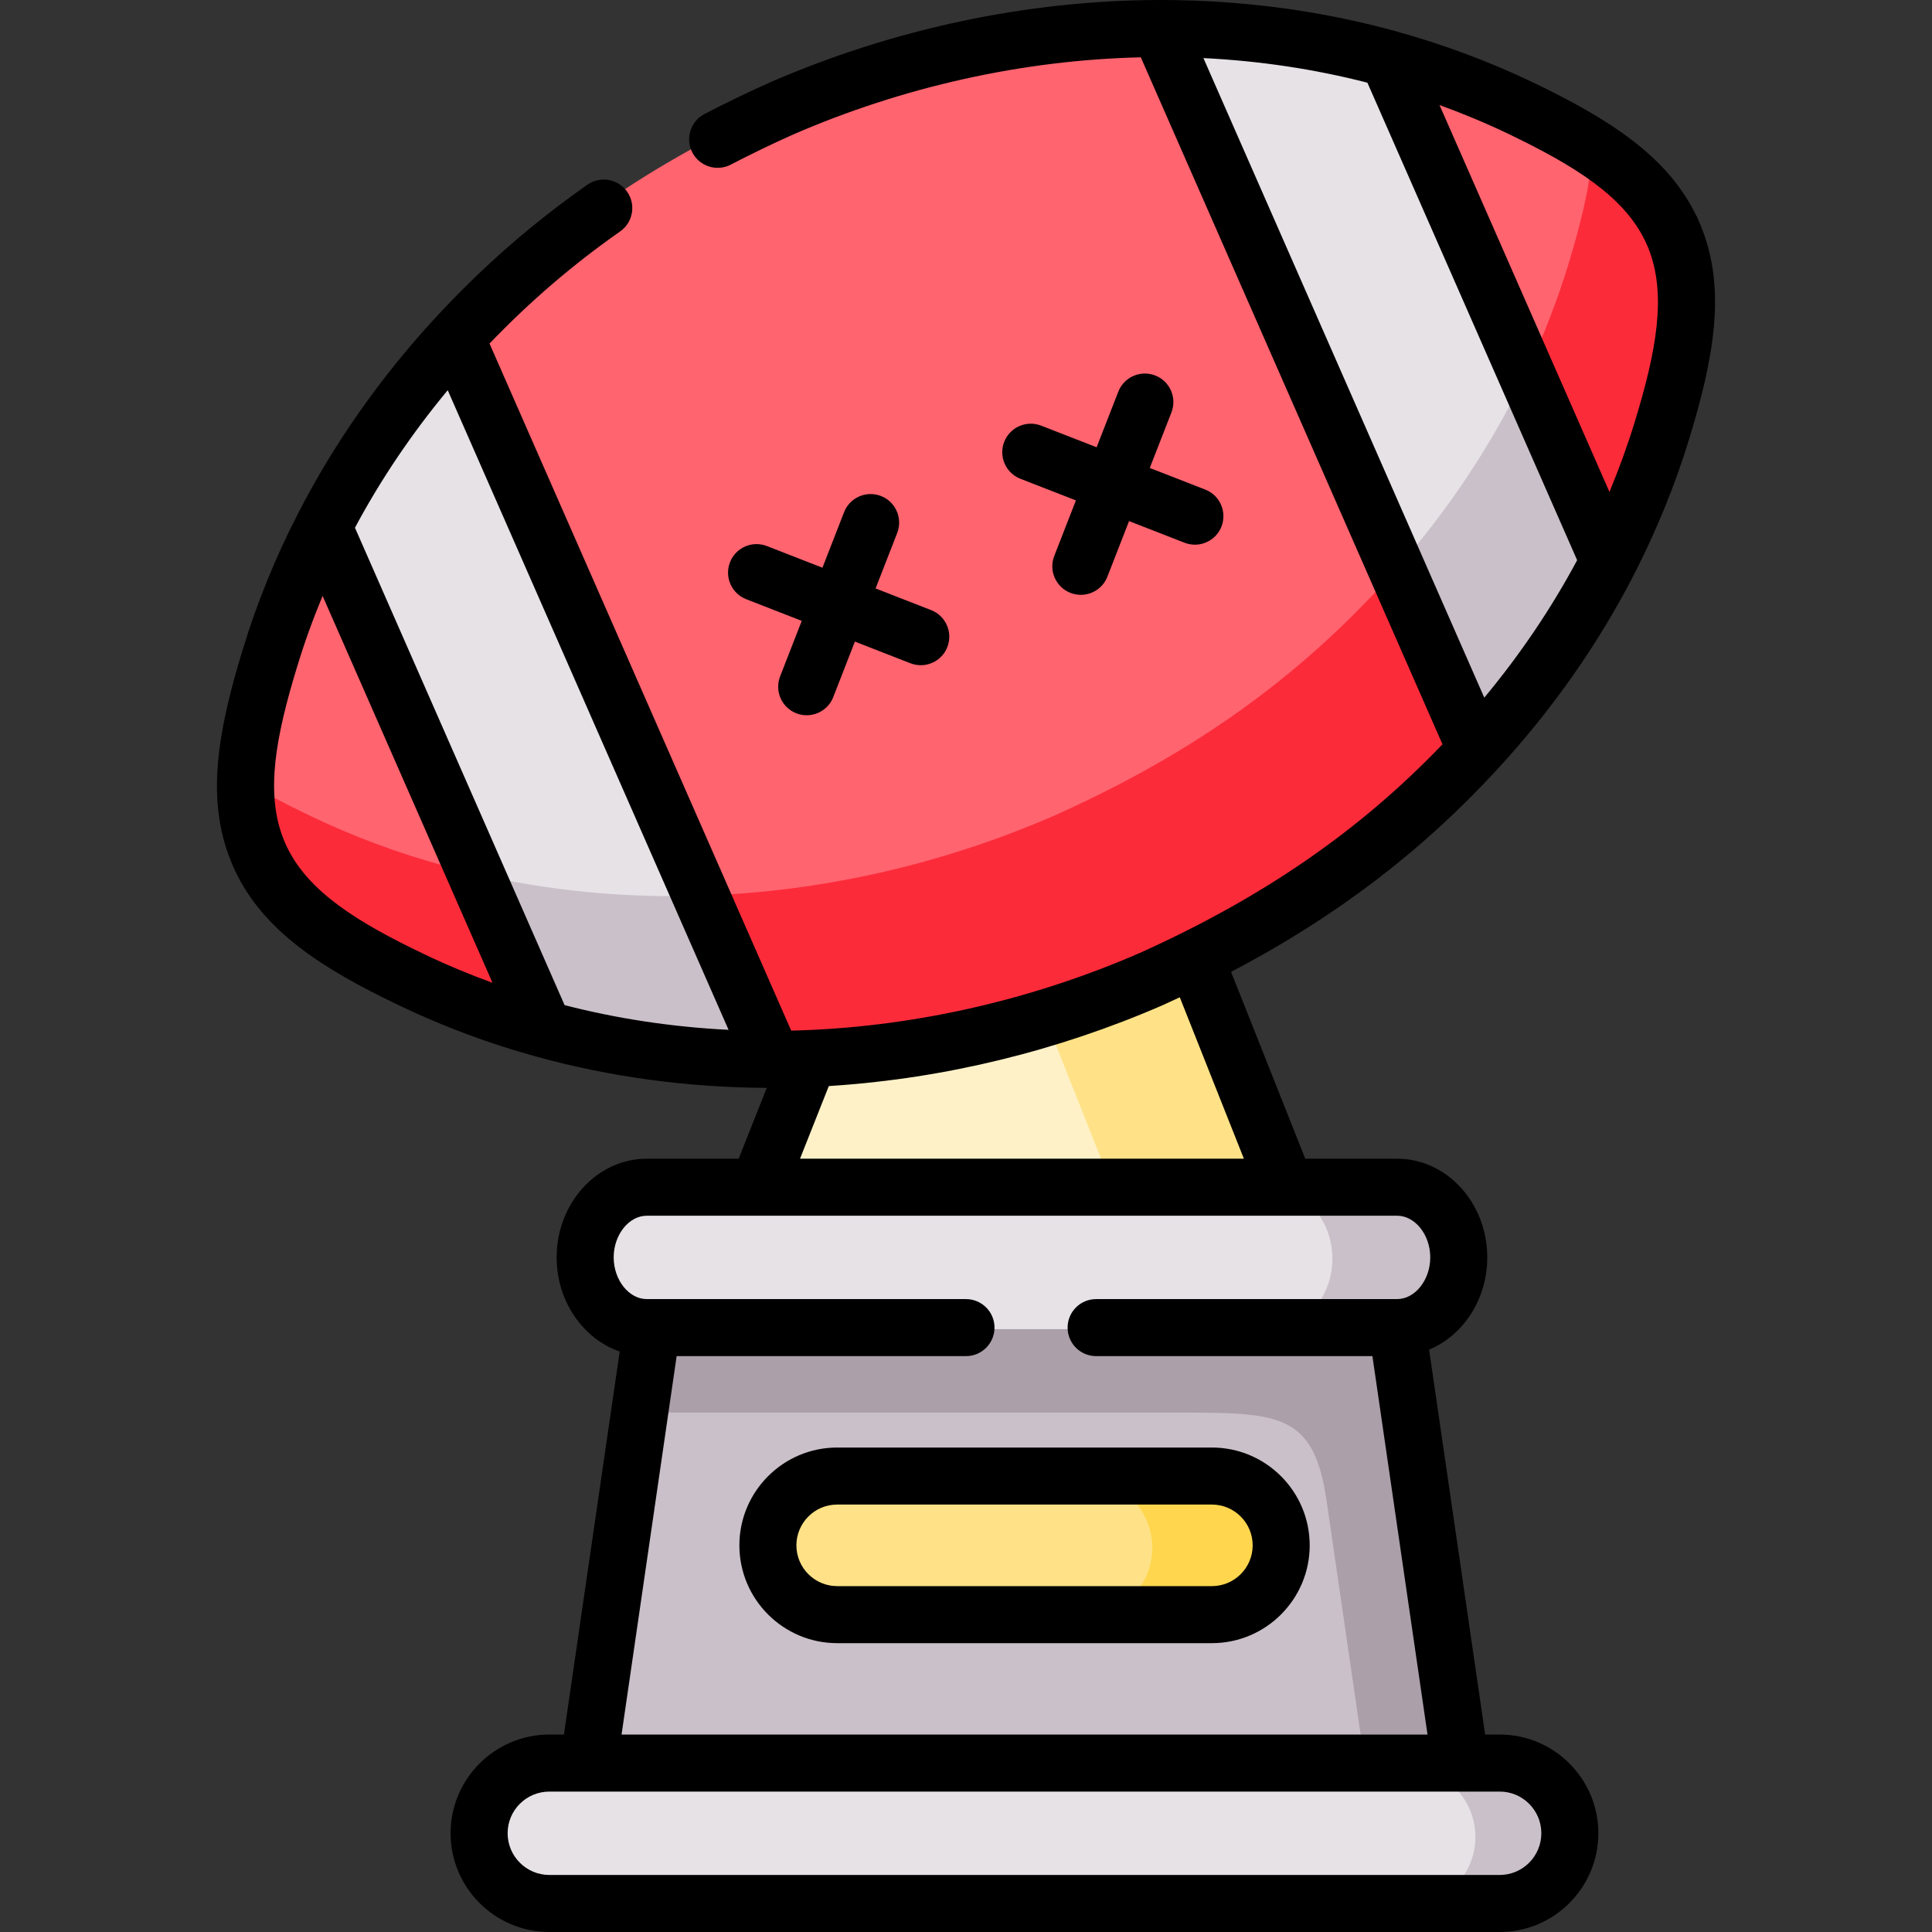 <svg id="Layer_1" enable-background="new 0 0 512 512" height="512" viewBox="0 0 512 512" width="512" xmlns="http://www.w3.org/2000/svg"><rect x="0" y="0" width="512" height="512" fill="#333333" stroke="none"/><g clip-rule="evenodd" fill-rule="evenodd"><path d="m268.081 224.338-53.907 56.295-13.59 34.238 70.318 37.369 70.347-37.369-24.219-60.906z" fill="#fff1c7"/><path d="m84.735 139.07c9.402-18.3 21.34-35.149 35.302-50.29 25.016-27.094 53.138-45.878 86.644-60.934 31.911-13.889 66.472-21.289 100.833-21.346 20.6-.028 41.114 2.561 60.944 8.026 12.081 3.33 23.905 7.684 35.33 13.149 19.944 9.563 33.706 18.585 40.202 32.388l.114.256.142.313c.057.114.114.256.171.37l.142.342.142.342.114.256c5.755 14.116 3.134 30.339-3.334 51.485-3.704 12.096-8.491 23.736-14.189 34.864-9.402 18.272-21.369 35.149-35.33 50.261-24.987 27.123-53.138 45.878-86.616 60.934-31.939 13.889-66.5 21.317-100.862 21.374-20.571.028-41.114-2.59-60.944-8.054-12.081-3.301-23.876-7.684-35.302-13.149-19.973-9.534-33.706-18.585-40.202-32.36l-.114-.256-.171-.342-.142-.342c-.057-.114-.114-.228-.142-.37l-.142-.313-.114-.285c-5.784-14.088-3.163-30.311 3.334-51.457 3.677-12.094 8.463-23.763 14.19-34.862zm-17.522 86.321" fill="#ff646f"/><path d="m370.88 352.24-99.978-18.699-98.582 18.699-16.896 115.891 116.646 19.154 115.706-19.154z" fill="#cac0c9"/><path d="m387.776 468.131h-232.352-10.457c-10.286 0-18.719 8.396-18.719 18.67s8.434 18.699 18.719 18.699h253.265c10.286 0 18.691-8.424 18.691-18.699 0-10.274-8.405-18.67-18.691-18.67z" fill="#e6e2e6"/><path d="m319.11 314.871h-48.208-47.012-52.938c-9.032 0-16.44 8.396-16.44 18.67s7.408 18.699 16.44 18.699h1.368 198.56c9.032 0 16.44-8.424 16.44-18.699 0-10.246-7.408-18.67-16.44-18.67z" fill="#e6e2e6"/><path d="m336.661 314.871c9.032 0 16.44 8.424 16.44 18.67 0 5.721-2.279 10.844-5.869 14.287-2.849 2.732-6.553 4.411-10.571 4.411h34.219c9.032 0 16.44-8.424 16.44-18.699 0-10.246-7.408-18.67-16.44-18.67h-34.219z" fill="#cac0c9"/><path d="m336.661 352.24h-164.341l-3.22 22.114h144.853c25.671 0 34.304.768 37.609 23.366l10.257 70.412h25.956l-16.895-115.892z" fill="#ab9faa"/><path d="m387.776 468.131h-15.386c2.45.028 4.815.512 6.952 1.395 6.81 2.789 11.653 9.506 11.653 17.276 0 10.274-8.434 18.699-18.719 18.699h25.956c10.286 0 18.691-8.424 18.691-18.699 0-10.274-8.405-18.67-18.691-18.67h-10.456z" fill="#cac0c9"/><path d="m221.668 391.743c-10.172 0-18.463 8.282-18.463 18.442 0 10.132 8.291 18.442 18.463 18.442h99.864c10.172 0 18.463-8.31 18.463-18.442 0-10.16-8.291-18.442-18.463-18.442z" fill="#ffe287"/><path d="m321.532 391.743h-34.618c10.172 0 18.463 8.282 18.463 18.442 0 10.132-8.291 18.442-18.463 18.442h34.618c10.172 0 18.463-8.31 18.463-18.442 0-10.16-8.291-18.442-18.463-18.442z" fill="#ffd64d"/><path d="m305.349 259.487c-9.26 4.013-18.719 7.514-28.321 10.417l17.864 44.968h24.218 17.551 4.587l-24.218-60.906c-3.818 1.906-7.721 3.728-11.681 5.521z" fill="#ffe287"/><path d="m120.037 88.78c-13.961 15.141-25.899 31.99-35.302 50.29l58.807 133.736c19.83 5.464 40.373 8.083 60.944 8.054z" fill="#e6e2e6"/><path d="m307.514 6.5 84.45 192.052c13.961-15.113 25.928-31.99 35.33-50.261l-58.836-133.765c-19.83-5.464-40.344-8.054-60.944-8.026z" fill="#e6e2e6"/><path d="m117.7 229.432c-12.081-3.301-23.905-7.684-35.33-13.149-6.867-3.273-12.992-6.489-18.349-9.876-.171 6.831.769 13.092 3.191 18.983l.114.285.142.313.142.37.142.342.171.342.114.256c6.496 13.775 20.229 22.825 40.202 32.36 11.425 5.464 23.221 9.847 35.302 13.149l-18.206-41.41c-2.563-.599-5.099-1.253-7.635-1.965z" fill="#fc2b3a"/><path d="m178.645 237.486c-17.95.028-35.871-1.964-53.309-6.091l18.206 41.41c19.83 5.464 40.373 8.083 60.944 8.054l-19.118-43.488c-2.222.059-4.472.115-6.723.115z" fill="#cac0c9"/><path d="m279.478 216.113c-29.831 12.978-61.97 20.321-94.109 21.26l19.118 43.488c3.248-.028 6.468-.085 9.687-.228 21.198-.882 42.368-4.525 62.853-10.73 9.602-2.903 19.061-6.404 28.321-10.417 3.96-1.793 7.864-3.615 11.682-5.521 28.435-14.088 52.91-31.506 74.934-55.413l-21.284-48.44c-1.51 1.708-3.02 3.415-4.559 5.066-25.015 27.123-53.137 45.907-86.643 60.935z" fill="#fc2b3a"/><path d="m401.424 104.917c-8.348 16.251-18.748 31.392-30.743 45.195l21.284 48.44c13.961-15.113 25.928-31.99 35.33-50.261l-22.281-50.66c-1.14 2.448-2.337 4.867-3.59 7.286z" fill="#cac0c9"/><path d="m415.641 70.053c-2.906 9.477-6.468 18.67-10.628 27.578l22.281 50.66c5.727-11.128 10.485-22.768 14.189-34.864 6.468-21.146 9.089-37.397 3.334-51.485l-.114-.256-.142-.342-.142-.342-.171-.37-.142-.313-.114-.256c-4.274-9.05-11.653-16.052-21.853-22.512-.287 9.534-2.737 20.178-6.498 32.502z" fill="#fc2b3a"/></g><path d="m306.147 99.508c-3.888-1.515-8.269.407-9.785 4.296l-5.742 14.727-14.707-5.731c-3.89-1.516-8.269.409-9.784 4.298s.409 8.27 4.298 9.785l14.703 5.729-5.74 14.722c-1.516 3.889.407 8.27 4.295 9.787.902.351 1.83.517 2.743.517 3.023 0 5.878-1.827 7.042-4.813l5.741-14.726 14.707 5.731c.902.351 1.829.517 2.741.517 3.024 0 5.879-1.828 7.043-4.815 1.515-3.889-.409-8.27-4.298-9.785l-14.703-5.729 5.74-14.723c1.517-3.889-.406-8.269-4.294-9.787z"/><path d="m233.469 131.446c-3.888-1.514-8.269.409-9.784 4.299l-5.728 14.707-14.717-5.741c-3.888-1.52-8.269.406-9.785 4.295-1.516 3.888.407 8.27 4.294 9.786l14.723 5.743-5.73 14.711c-1.515 3.89.41 8.271 4.298 9.786.901.351 1.828.516 2.741.516 3.024 0 5.879-1.828 7.043-4.815l5.728-14.706 14.718 5.741c.902.352 1.83.518 2.744.518 3.023 0 5.877-1.827 7.042-4.813 1.516-3.888-.407-8.27-4.294-9.786l-14.724-5.743 5.73-14.712c1.514-3.89-.41-8.27-4.299-9.786z"/><path d="m195.942 409.532c0 14.293 11.626 25.921 25.916 25.921h99.309c14.29 0 25.916-11.628 25.916-25.921s-11.626-25.921-25.916-25.921h-99.309c-14.29.001-25.916 11.629-25.916 25.921zm136.029 0c0 5.959-4.846 10.807-10.804 10.807h-99.309c-5.957 0-10.804-4.848-10.804-10.807s4.846-10.807 10.804-10.807h99.309c5.957 0 10.804 4.849 10.804 10.807z"/><path d="m450.992 60.484c-.132-.417-.299-.818-.497-1.201l-.15-.36c-.048-.116-.1-.231-.154-.345-.028-.063-.057-.127-.085-.189-.17-.492-.391-.962-.655-1.402-7.64-15.61-22.82-25.365-43.221-35.16-11.488-5.502-23.708-10.057-36.322-13.544-.012-.003-.024-.007-.036-.01-.01-.003-.019-.006-.029-.008-19.879-5.484-40.83-8.265-62.286-8.265-.113 0-.23 0-.343.001-.006 0-.012 0-.018 0-.053 0-.105.001-.158.002-34.791.083-70.439 7.646-103.176 21.913-5.932 2.661-11.71 5.453-17.172 8.299-3.701 1.928-5.139 6.493-3.211 10.194s6.491 5.138 10.193 3.211c5.202-2.71 10.711-5.373 16.301-7.88 29.3-12.769 61.123-19.831 92.352-20.552l79.95 182.061c-21.998 22.959-47.635 40.62-80.217 55.293-29.366 12.787-61.199 19.858-92.383 20.581l-79.948-182.08c10.72-11.169 22.079-20.93 34.614-29.712 3.418-2.395 4.248-7.108 1.853-10.526-2.394-3.418-7.105-4.248-10.524-1.854-14.716 10.31-27.909 21.861-40.334 35.311-.023.024-.045.048-.068.072-.011.012-.023.024-.034.036-14.564 15.816-26.767 33.225-36.264 51.734-.008.016-.016.032-.024.049-.003.005-.005.011-.008.016-5.965 11.586-10.874 23.67-14.585 35.897-6.725 21.919-9.822 39.885-3.107 56.263l.113.283c.032.078.064.156.098.233.101.277.205.52.303.729l.065.157c.067.16.139.318.216.474l.138.286c.022.05.045.1.068.149 7.567 16.067 22.885 25.939 43.551 35.818 11.678 5.592 23.916 10.157 36.359 13.562 19.554 5.395 40.079 8.176 61.038 8.283l-7.438 18.762h-24.334c-13.181 0-23.905 11.73-23.905 26.148 0 11.687 7.032 21.607 16.706 24.96l-14.778 101.503h-3.863c-14.431 0-26.172 11.73-26.172 26.147 0 14.434 11.741 26.177 26.172 26.177h251.857c14.416 0 26.143-11.742 26.143-26.177 0-14.418-11.728-26.147-26.143-26.147h-3.863l-14.85-101.998c9.003-3.757 15.417-13.304 15.417-24.465 0-14.419-10.724-26.148-23.904-26.148h-24.338l-19.657-49.501c27.744-14.564 50.452-31.861 70.421-53.544.022-.023.043-.046.065-.069.009-.01.019-.02.028-.03 14.564-15.785 26.777-33.186 36.308-51.731.006-.011.011-.022.016-.033.001-.003.003-.005.004-.008 5.959-11.659 10.867-23.74 14.589-35.91 6.619-21.664 9.711-39.468 3.316-55.755zm-338.671 192.339c-17.532-8.38-30.412-16.397-36.184-28.171-.121-.308-.262-.604-.42-.891l-.077-.166c-.063-.181-.134-.358-.211-.533-.102-.296-.222-.585-.359-.863-4.785-12.203-1.971-27.115 3.737-45.722 1.896-6.248 4.139-12.449 6.685-18.561l45.03 102.54c-6.185-2.249-12.272-4.792-18.201-7.633zm37.304 13.546-55.558-126.515c6.843-12.793 15.084-25.003 24.586-36.443l74.425 169.504c-14.854-.738-29.411-2.93-43.453-6.546zm258.846 219.454c0 6.1-4.948 11.063-11.031 11.063h-251.856c-6.098 0-11.059-4.963-11.059-11.063 0-6.084 4.961-11.034 11.059-11.034h10.394c.004 0 .009.001.014.001.007 0 .014-.001.021-.001h230.998c.007 0 .014.001.021.001.004 0 .009-.001.014-.001h10.394c6.083.001 11.031 4.951 11.031 11.034zm-29.438-152.61c0 5.996-4.026 11.062-8.792 11.062h-79.759c-4.173 0-7.556 3.383-7.556 7.557s3.383 7.557 7.556 7.557h73.223l14.601 100.287h-213.587l14.601-100.287h76.68c4.173 0 7.556-3.383 7.556-7.557s-3.383-7.557-7.556-7.557h-84.576c-4.766 0-8.792-5.066-8.792-11.062 0-5.981 4.026-11.035 8.792-11.035h29.467 139.882 29.467c4.767.001 8.793 5.054 8.793 11.035zm-49.391-26.148h-117.627l7.626-19.238c.342-.021.671-.054 1.011-.077 29.687-1.967 59.63-9.24 87.524-21.387 1.48-.666 2.925-1.348 4.378-2.027.035-.012.074-.018.107-.033zm63.709-122.182-74.43-169.489c14.894.735 29.456 2.919 43.455 6.522l55.584 126.539c-6.855 12.798-15.102 25-24.609 36.428zm39.874-73.062c-1.903 6.223-4.153 12.422-6.704 18.548l-45.038-102.531c6.245 2.265 12.337 4.804 18.212 7.618 17.754 8.523 30.738 16.65 36.381 28.592l.244.54c.019.042.039.084.059.126.025.058.052.116.078.173l.225.538c.021.048.041.097.062.145l.065.145c4.956 12.291 2.152 27.327-3.584 46.106z"/></svg>